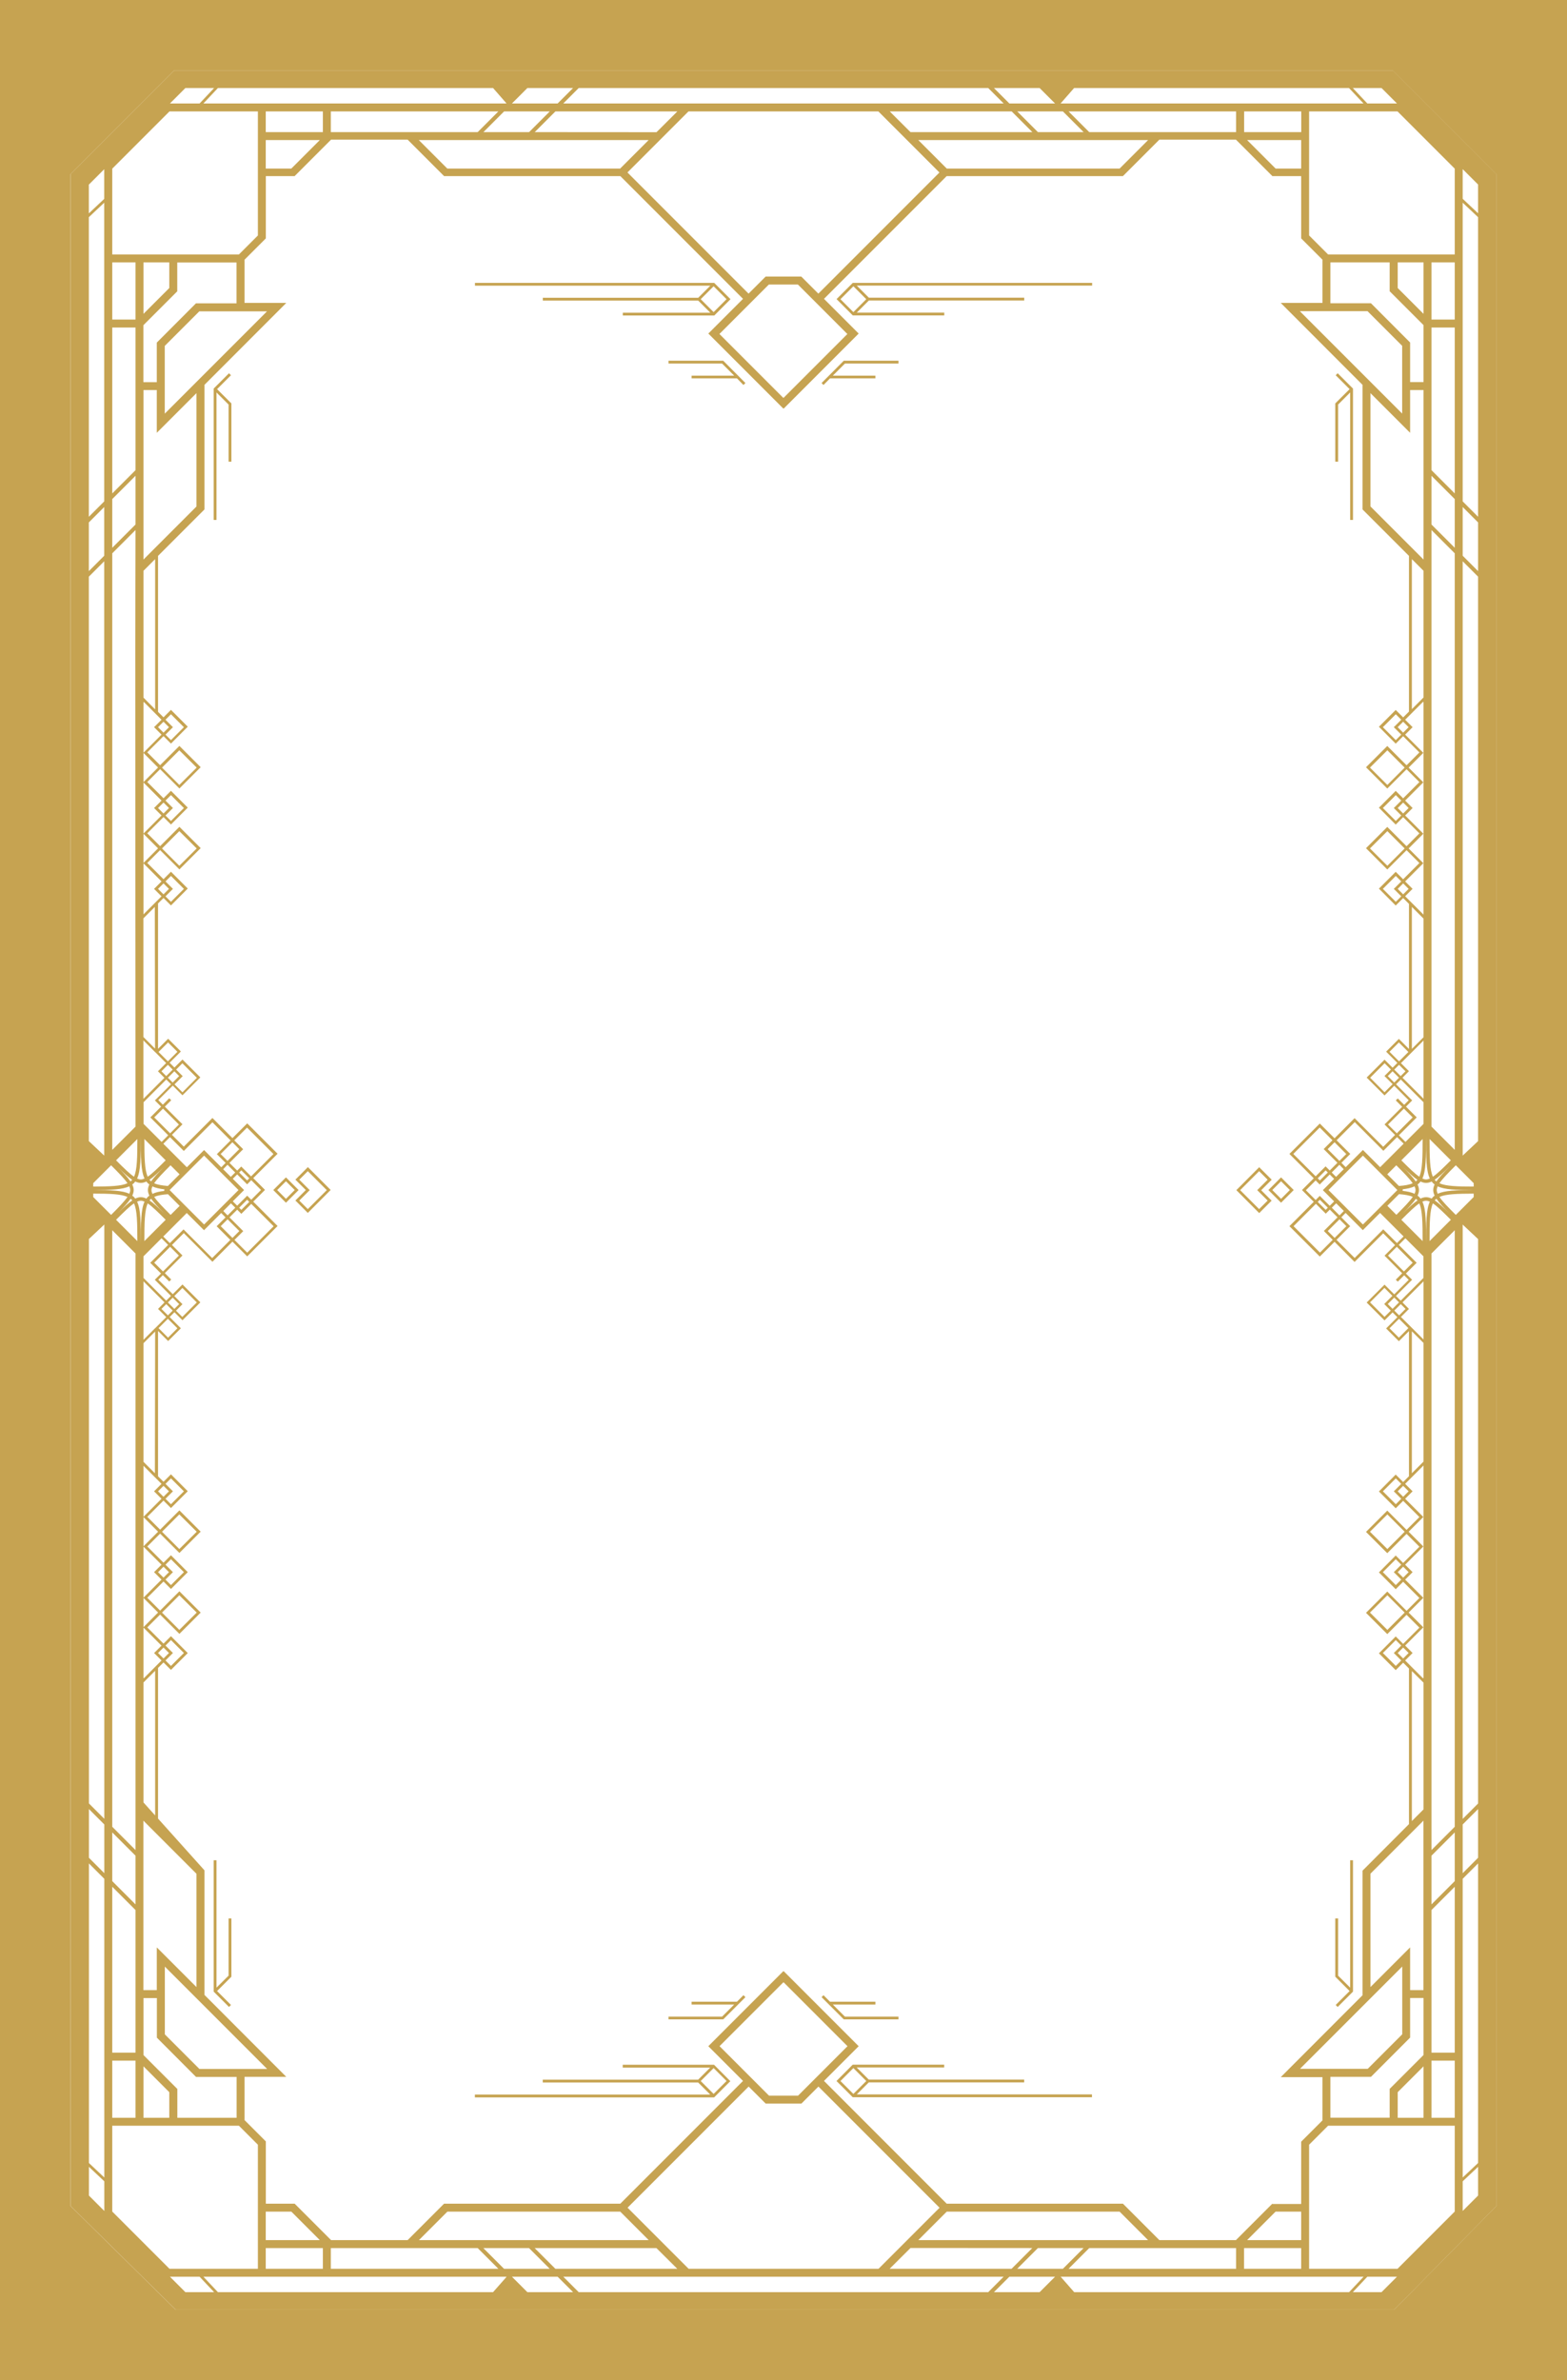 <?xml version="1.0" encoding="UTF-8"?>
<svg id="Layer_1" data-name="Layer 1" xmlns="http://www.w3.org/2000/svg" viewBox="0 0 189.28 287.35">
  <defs>
    <style>
      .cls-1 {
        fill: #c6a351;
      }
    </style>
  </defs>
  <g>
    <path class="cls-1" d="M131.91,34.15h-28.9l-1.96,1.96,1.96,1.97h11.05v-.34h-10.57l1.46-1.46h18.77v-.34h-18.77l-1.46-1.46h28.43v-.34ZM104.64,36.12l-1.56,1.56-1.56-1.56,1.56-1.56,1.56,1.56Z"/>
    <polygon class="cls-1" points="100.26 45.68 105.74 45.68 105.74 45.35 100.6 45.35 102.06 43.89 108.53 43.89 108.53 43.55 101.92 43.55 99.24 46.24 99.47 46.48 100.26 45.68"/>
    <path class="cls-1" d="M86.27,249.27h-11.05v.34h10.57l-1.46,1.46h-18.77v.34h18.77l1.46,1.46h-28.43v.34h28.9l1.96-1.96-1.96-1.97ZM86.2,252.79l-1.56-1.56,1.56-1.56,1.56,1.56-1.56,1.56Z"/>
    <polygon class="cls-1" points="89.02 241.66 83.54 241.66 83.54 242 88.68 242 87.22 243.46 80.75 243.46 80.75 243.79 87.36 243.79 90.04 241.11 89.8 240.87 89.02 241.66"/>
    <path class="cls-1" d="M154.74,142.14l-1.53,1.53,1.53,1.53,1.53-1.53-1.53-1.53ZM153.68,143.67l1.06-1.06,1.06,1.06-1.06,1.06-1.06-1.06Z"/>
    <path class="cls-1" d="M153.6,142.41l-1.5-1.5-2.76,2.77,2.76,2.77,1.5-1.5-1.26-1.26,1.26-1.26ZM153.12,144.94l-1.03,1.03-2.29-2.29,2.29-2.29,1.03,1.03-1.26,1.26,1.26,1.26Z"/>
    <polygon class="cls-1" points="161.34 242.05 161.58 242.29 163.43 240.44 163.43 224.58 163.09 224.58 163.09 239.96 161.63 238.51 161.63 231.61 161.29 231.61 161.29 238.64 163.02 240.37 161.34 242.05"/>
    <polygon class="cls-1" points="27.9 242.05 27.66 242.29 25.81 240.44 25.81 224.58 26.15 224.58 26.15 239.96 27.61 238.51 27.61 231.61 27.95 231.61 27.95 238.64 26.22 240.37 27.9 242.05"/>
    <polygon class="cls-1" points="161.34 45.3 161.58 45.06 163.43 46.91 163.43 62.77 163.09 62.77 163.09 47.38 161.63 48.84 161.63 55.74 161.29 55.74 161.29 48.7 163.02 46.98 161.34 45.3"/>
    <polygon class="cls-1" points="27.9 45.3 27.66 45.06 25.81 46.91 25.81 62.77 26.15 62.77 26.15 47.38 27.61 48.84 27.61 55.74 27.95 55.74 27.95 48.7 26.22 46.98 27.9 45.3"/>
    <path class="cls-1" d="M103.48,252.86l1.46-1.46h18.77v-.34h-18.77l-1.46-1.46h10.57v-.34h-11.05l-1.96,1.97,1.96,1.96h28.9v-.34h-28.43ZM101.52,251.23l1.56-1.56,1.56,1.56-1.56,1.56-1.56-1.56Z"/>
    <polygon class="cls-1" points="108.53 243.46 102.06 243.46 100.6 242 105.74 242 105.74 241.66 100.26 241.66 99.47 240.87 99.24 241.11 101.92 243.79 108.53 243.79 108.53 243.46"/>
    <path class="cls-1" d="M37.18,140.91l-1.5,1.5,1.26,1.26-1.26,1.26,1.5,1.5,2.76-2.77-2.76-2.77ZM36.15,144.94l1.26-1.26-1.26-1.26,1.03-1.03,2.29,2.29-2.29,2.29-1.03-1.03Z"/>
    <path class="cls-1" d="M34.54,142.14l-1.53,1.53,1.53,1.53,1.53-1.53-1.53-1.53ZM33.48,143.67l1.06-1.06,1.06,1.06-1.06,1.06-1.06-1.06Z"/>
    <path class="cls-1" d="M86.27,34.15h-28.9v.34h28.43l-1.46,1.46h-18.77v.34h18.77l1.46,1.46h-10.57v.34h11.05l1.96-1.97-1.96-1.96ZM86.2,37.68l-1.56-1.56,1.56-1.56,1.56,1.56-1.56,1.56Z"/>
    <polygon class="cls-1" points="80.75 43.55 80.75 43.89 87.22 43.89 88.68 45.35 83.54 45.35 83.54 45.68 89.02 45.68 89.8 46.48 90.04 46.24 87.36 43.55 80.75 43.55"/>
    <path class="cls-1" d="M168.23,8.5H21.05l-12.54,12.54v245.26l12.72,12.54h147.18l12.37-12.54V21.05l-12.54-12.54ZM176.68,20.42l1.86,1.86v3.47l-1.86-1.75v-3.58ZM176.68,24.47l1.86,1.75v36.17l-1.86-1.86V24.47ZM176.68,67.76l1.86,1.86v68.14l-1.86,1.75v-71.75ZM178.01,142.84v.41c-2.03,0-3.36-.05-4.14-.4.37-.54,1.04-1.23,1.98-2.17l2.16,2.16ZM178.54,149.59v68.14l-1.86,1.86v-71.75l1.86,1.75ZM167.86,252.18v3.48h-7.16v-4.93h4.9l4.73-4.74v-4.78h1.62v6.88l-4.08,4.08ZM171.95,249.46v6.21h-3.12v-3.09l3.12-3.12ZM150.64,270.44l3.44-3.44h3.09v3.44h-6.53ZM157.17,271.4v2.5h-6.9v-2.5h6.9ZM153.69,266.04l-4.4,4.4h-9.25l-4.4-4.4h-21.29l-14.82-14.82,4.19-4.19-9.06-9.06-.02.02-.02-.02-9.06,9.06,4.19,4.19-14.82,14.82h-21.29l-4.4,4.4h-9.25l-4.4-4.4h-3.48v-7.52l-2.57-2.57v-5.22h5.04l-9.88-9.89v-15.04l-5.61-6.25v-18.19l.66-.66.9.9,2.03-2.03-2.03-2.04-.9.9-1.96-1.96,1.55-1.55,2.33,2.33,2.57-2.57-2.57-2.57-2.33,2.33-1.55-1.55,1.96-1.96.9.9,2.03-2.03-2.03-2.04-.9.9-1.96-1.96,1.55-1.55,2.33,2.33,2.57-2.57-2.57-2.57-2.33,2.33-1.55-1.55,1.96-1.96.9.9,2.03-2.03-2.03-2.04-.9.9-.66-.66v-17.55l1.22,1.22,1.54-1.54-1.36-1.36.58-.58.97.97,2.16-2.16-2.16-2.16-1.17,1.17-1.75-1.75.55-.55.77.77.24-.24-.77-.77,2.13-2.13-1.27-1.27,1.43-1.43,3.46,3.46,2.42-2.43,1.78,1.78,3.67-3.67-2.94-2.94,1.42-1.42-1.42-1.42,2.94-2.94-3.67-3.67-1.78,1.78-2.42-2.43-3.46,3.46-1.43-1.43,1.27-1.27-2.13-2.13.77-.77-.24-.24-.77.77-.55-.55,1.75-1.75,1.17,1.17,2.16-2.16-2.16-2.16-.97.97-.58-.58,1.36-1.36-1.54-1.54-1.22,1.22v-17.55l.66-.66.9.9,2.03-2.04-2.03-2.03-.9.9-1.96-1.96,1.55-1.55,2.33,2.33,2.57-2.57-2.57-2.57-2.33,2.33-1.55-1.55,1.96-1.96.9.9,2.03-2.04-2.03-2.03-.9.9-1.96-1.96,1.55-1.55,2.33,2.33,2.57-2.57-2.57-2.57-2.33,2.33-1.55-1.55,1.96-1.96.9.9,2.03-2.04-2.03-2.03-.9.9-.66-.66v-18.83l5.61-5.61v-15.04l9.88-9.89h-5.04v-5.22l2.57-2.57v-7.52h3.48l4.4-4.4h9.25l4.4,4.4h21.29l14.82,14.82-4.19,4.19,9.06,9.06.02-.02.02.02,9.06-9.06-4.19-4.19,14.82-14.82h21.29l4.4-4.4h9.25l4.4,4.4h3.48v7.52l2.57,2.57v5.22h-5.04l9.88,9.89v15.04l5.61,5.61v18.8l-.7.7-.9-.9-2.03,2.03,2.03,2.04.9-.9,1.96,1.96-1.55,1.55-2.33-2.33-2.57,2.57,2.57,2.57,2.33-2.33,1.55,1.55-1.96,1.96-.9-.9-2.03,2.03,2.03,2.04.9-.9,1.96,1.96-1.55,1.55-2.33-2.33-2.57,2.57,2.57,2.57,2.33-2.33,1.55,1.55-1.96,1.96-.9-.9-2.03,2.03,2.03,2.04.9-.9.7.7v17.52l-1.22-1.22-1.54,1.54,1.36,1.36-.58.58-.97-.97-2.16,2.16,2.16,2.16,1.17-1.17,1.75,1.75-.55.55-.77-.77-.24.24.77.77-2.13,2.13,1.27,1.27-1.43,1.43-3.46-3.46-2.42,2.43-1.78-1.78-3.67,3.67,2.94,2.94-1.42,1.42,1.42,1.42-2.94,2.94,3.67,3.67,1.78-1.78,2.42,2.43,3.46-3.46,1.43,1.43-1.27,1.27,2.13,2.13-.77.77.24.24.77-.77.55.55-1.75,1.75-1.17-1.17-2.16,2.16,2.16,2.16.97-.97.58.58-1.36,1.36,1.54,1.54,1.22-1.22v17.52l-.7.7-.9-.9-2.03,2.04,2.03,2.03.9-.9,1.96,1.96-1.55,1.55-2.33-2.33-2.57,2.57,2.57,2.57,2.33-2.33,1.55,1.55-1.96,1.96-.9-.9-2.03,2.04,2.03,2.03.9-.9,1.96,1.96-1.55,1.55-2.33-2.33-2.57,2.57,2.57,2.57,2.33-2.33,1.55,1.55-1.96,1.96-.9-.9-2.03,2.04,2.03,2.03.9-.9.7.7v18.79s-5.61,5.62-5.61,5.62v15.04l-9.88,9.89h5.04v5.22l-2.57,2.57v7.52h-3.48ZM57.7,271.4l2.5,2.5h-20.24v-2.5h17.74ZM50.6,270.44l3.44-3.44h20.88l3.44,3.44h-27.76ZM58.38,271.4h5.52l2.5,2.5h-5.52l-2.5-2.5ZM64.58,271.4h14.71s2.52,2.5,2.52,2.5h-14.73l-2.5-2.5ZM75.8,266.53l14.63-14.63,2.06,2.06h4.31l2.06-2.06,14.63,14.63-7.37,7.37h-22.94l-7.37-7.37ZM86.91,247.03l7.71-7.71.02.02.02-.02,7.71,7.71-5.97,5.97h-3.51l-5.97-5.97ZM114.36,267h20.88l3.44,3.44h-27.76l3.44-3.44ZM109.98,271.39h0s14.71.01,14.71.01l-2.5,2.5h-14.73l2.52-2.51ZM125.37,271.4h5.52l-2.5,2.5h-5.52l2.5-2.5ZM131.57,271.4h17.74v2.5h-20.24l2.5-2.5ZM39,271.4v2.5h-6.9v-2.5h6.9ZM32.1,270.44v-3.44h3.09l3.44,3.44h-6.53ZM17.33,248.1v-6.88h1.62v4.78l4.73,4.74h4.9v4.93h-7.16v-3.48l-4.08-4.08ZM13.56,247.81v-20.03l2.81,2.81v17.22h-2.81ZM16.37,248.77v6.9h-2.81v-6.9h2.81ZM13.56,227.1v-5.88l2.81,2.81v5.88l-2.81-2.81ZM13.56,220.54v-72.02l2.81,2.81v72.02l-2.81-2.81ZM14.02,147.26c.94-.94,1.63-1.62,2.17-1.98.37.83.4,2.28.4,4.55l-2.57-2.57ZM21.41,35.17v-3.48h7.16v4.93h-4.9l-4.73,4.74v4.78h-1.62v-6.88l4.08-4.08ZM17.33,37.89v-6.21h3.12v3.09l-3.12,3.12ZM32.26,37.58l-12.36,12.36v-8.18l4.17-4.17h8.18ZM18.94,47.09v5.16l4.79-4.79v13.69l-6.4,6.4v-20.46h1.62ZM18.74,67.5v18.14l-1.41-1.42v-15.31l1.41-1.41ZM17.37,84.74l2.14,2.15-.9.9.9.9-2.18,2.18v-6.08l.04-.04ZM20.41,87.79l-.66.66-.66-.66.66-.66.66.66ZM19.99,86.89l.66-.66,1.56,1.56-1.56,1.56-.66-.66.9-.9-.9-.9ZM20.41,97.55l-.66.66-.66-.66.66-.66.66.66ZM19.99,96.65l.66-.66,1.56,1.56-1.56,1.56-.66-.66.9-.9-.9-.9ZM18.61,97.55l.9.9-2.18,2.18v-6.16l2.18,2.18-.9.9ZM20.41,107.31l-.66.66-.66-.66.66-.66.66.66ZM19.99,106.41l.66-.66,1.56,1.56-1.56,1.56-.66-.66.9-.9-.9-.9ZM18.61,107.31l.9.9-2.18,2.18v-6.16l2.18,2.18-.9.9ZM18.7,109.49l.03,17.11-1.41-1.41v-14.32l1.38-1.38ZM18.74,127.01h0s.92.92.92.92l.41.41-.99.99.78.79-2.54,2.54v-7.06l1.41,1.41ZM21.64,129.91l-.78.78-.58-.58.78-.78.58.58ZM21.27,129.13l.76-.76,1.75,1.75-1.74,1.75-.96-.96.99-.99-.78-.78ZM20.08,129.91l-.58-.58.78-.78.58.58-.78.78ZM19.51,127.36l-.36-.36,1.15-1.15,1.13,1.13-1.15,1.15-.77-.77ZM20.08,130.32l.58.58-1.95,1.95.75.75-1.3,1.3,2.16,2.16-.8.8-2.18-2.18v-2.61l2.75-2.75ZM21.64,157.44l-.58.58-.78-.78.58-.58.78.78ZM21.07,156.45l.96-.96,1.74,1.75-1.75,1.75-.76-.76.78-.78-.99-.99ZM20.41,180.04l-.66.66-.66-.66.66-.66.66.66ZM19.99,179.14l.66-.66,1.56,1.56-1.56,1.56-.66-.66.9-.9-.9-.9ZM18.61,180.04l.9.9-2.18,2.18v-6.16l2.18,2.18-.9.9ZM20.41,189.8l-.66.66-.66-.66.66-.66.66.66ZM19.99,188.9l.66-.66,1.56,1.56-1.56,1.56-.66-.66.9-.9-.9-.9ZM18.61,189.8l.9.9-2.18,2.18v-6.16l2.18,2.18-.9.9ZM20.41,199.56l-.66.66-.66-.66.66-.66.66.66ZM19.99,198.66l.66-.66,1.56,1.56-1.56,1.56-.66-.66.9-.9-.9-.9ZM18.61,199.56l.9.9-2.14,2.15-.04-.04v-6.08l2.18,2.18-.9.9ZM18.74,219.17l-1.41-1.57v-14.48l1.41-1.41v17.46ZM23.73,226.2v13.69l-4.79-4.79v5.16h-1.62v-20.46l6.4,6.4ZM17.33,176.48v-14.32l1.41-1.41-.03,17.11-1.38-1.38ZM18.74,160.34l-1.41,1.41v-7.06l2.54,2.54-.78.79.99.99-1,1-.34.34ZM20.28,159.21l1.15,1.15-1.13,1.13-1.15-1.15,1.13-1.13ZM19.5,158.02l.58-.58.78.78-.58.58-.78-.78ZM20.08,157.03l-2.75-2.75v-2.61l2.18-2.18.8.8-2.16,2.16,1.3,1.3-.75.75,1.95,1.95-.58.58ZM15.98,143c.14-.1.26-.22.36-.36.23.11.45.17.67.17s.44-.06.67-.17c.1.14.22.26.36.36-.11.23-.17.45-.17.67s.06.44.17.67c-.14.1-.26.22-.36.36-.23-.11-.45-.17-.67-.17s-.44.06-.67.17c-.1-.14-.22-.26-.36-.36.11-.23.17-.45.17-.67s-.06-.44-.17-.67ZM28.81,143.67l-4.16,4.16-4.16-4.16,4.16-4.16,4.16,4.16ZM26.96,141.15l.52-.53.93.93-.53.53-.93-.93ZM27.89,145.27l.53.53-.93.93-.52-.53.93-.93ZM19.9,143.77c-.62.06-1.11.18-1.49.36-.07-.16-.11-.31-.11-.45s.04-.29.11-.45c.38.18.87.29,1.49.36l-.1.1.1.1ZM18.26,142.63s-.07-.06-.11-.09c-.03-.03-.07-.07-.1-.11.48-.32,1.03-.83,1.75-1.55-.71.73-1.23,1.28-1.55,1.75ZM18.15,144.81s.07-.06.11-.09c.32.48.84,1.02,1.55,1.75-.72-.72-1.28-1.23-1.75-1.55.03-.04.06-.08.1-.11ZM18.62,144.5c.4-.18.95-.28,1.67-.33l1.41,1.41-1.09,1.09c-.94-.94-1.62-1.63-1.98-2.17ZM20.29,143.18c-.72-.06-1.27-.15-1.67-.33.37-.54,1.04-1.23,1.98-2.17l1.09,1.09-1.41,1.41ZM17.84,142.06c-.37-.83-.4-2.28-.4-4.55l2.57,2.57c-.94.94-1.63,1.62-2.17,1.98ZM17.84,145.28c.54.36,1.23,1.04,2.17,1.98l-2.57,2.57c0-2.27.03-3.72.4-4.55ZM18.63,152.44l1.92-1.92,1.06,1.06-1.92,1.92-1.06-1.06ZM20.52,150.08l-.8-.8,2.84-2.84,2.08,2.08,2.08-2.08.52.53-1.07,1.07,1.65,1.65-2.19,2.19-3.46-3.46-1.67,1.67ZM26.66,148.03l.83-.83,1.42,1.42-.83.83-1.42-1.42ZM29.37,148.62l-1.65-1.65.93-.93.5.5,1.2-1.2,2.7,2.7-3.19,3.19-1.54-1.54,1.07-1.07ZM28.89,145.8l.96-.96.26.26-.96.96-.26-.26ZM29.85,144.36l-1.2,1.2-.53-.53,1.36-1.36-1.36-1.36.53-.53,1.2,1.2.5-.5,1.18,1.18-1.18,1.18-.5-.5ZM28.89,141.55l.26-.26.96.96-.26.26-.96-.96ZM29.15,140.82l-.5.5-.93-.93,1.65-1.65-1.07-1.07,1.54-1.54,3.19,3.19-2.7,2.7-1.2-1.2ZM28.9,138.73l-1.42,1.42-.83-.83,1.42-1.42.83.83ZM26.18,139.32l1.07,1.07-.52.53-2.08-2.08-2.08,2.08-2.84-2.84.8-.8,1.67,1.67,3.46-3.46,2.19,2.19-1.65,1.65ZM18.63,134.9l1.06-1.06,1.92,1.92-1.06,1.06-1.92-1.92ZM17.46,142.28c-.16.07-.31.11-.45.11s-.29-.04-.45-.11c.44-.94.45-2.53.45-5.18,0,2.65,0,4.24.45,5.18ZM16.19,142.06c-.54-.36-1.23-1.04-2.17-1.98l2.57-2.57c0,2.27-.03,3.72-.4,4.55ZM15.97,142.43s-.06.08-.1.11c-.03.03-.07.06-.11.09-.32-.48-.84-1.03-1.55-1.75.72.72,1.28,1.23,1.75,1.55ZM15.73,143.67c0,.14-.04.29-.11.45-.84-.4-2.18-.45-4.32-.45,2.14,0,3.48-.06,4.32-.45.07.16.11.31.11.45ZM15.77,144.72s.07.06.11.09c.03.03.07.07.1.11-.48.32-1.03.83-1.75,1.55.71-.72,1.23-1.28,1.55-1.75ZM16.56,145.07c.16-.07.31-.11.45-.11s.29.04.45.11c-.44.94-.45,2.53-.45,5.18,0-2.65,0-4.24-.45-5.18ZM19.09,184.92l-1.76,1.76v-3.53l1.76,1.76ZM19.09,194.68l-1.76,1.76v-3.53l1.76,1.76ZM17.33,249.46l3.12,3.12v3.09h-3.12v-6.21ZM24.08,249.77l-4.17-4.17v-8.18l12.36,12.36h-8.18ZM19.57,194.68l2.09-2.09,2.1,2.09-2.1,2.09-2.09-2.09ZM19.57,184.92l2.09-2.09,2.1,2.09-2.1,2.09-2.09-2.09ZM17.33,104.19v-3.53l1.76,1.76-1.76,1.76ZM19.57,102.43l2.09-2.09,2.1,2.09-2.1,2.09-2.09-2.09ZM17.33,94.43v-3.53l1.76,1.76-1.76,1.76ZM19.57,92.67l2.09-2.09,2.1,2.09-2.1,2.09-2.09-2.09ZM38.63,16.91l-3.44,3.44h-3.09v-3.44h6.53ZM32.1,15.95v-2.5h6.9v2.5h-6.9ZM131.57,15.95l-2.5-2.5h20.24v2.5h-17.74ZM138.68,16.91l-3.44,3.44h-20.88l-3.44-3.44h27.76ZM130.89,15.95h-5.52l-2.5-2.5h5.52l2.5,2.5ZM124.69,15.95h-14.71s-2.51-2.5-2.51-2.5h14.73l2.5,2.5ZM113.48,20.82l-14.63,14.63-2.06-2.06h-4.31l-2.06,2.06-14.63-14.63,7.37-7.37h22.94l7.37,7.37ZM102.36,40.32l-7.71,7.71-.02-.02-.02.02-7.71-7.71,5.97-5.97h3.51l5.97,5.97ZM74.91,20.35h-20.88l-3.44-3.44h27.76l-3.44,3.44ZM79.3,15.96h0s-14.71-.01-14.71-.01l2.5-2.5h14.73l-2.52,2.51ZM63.91,15.95h-5.52l2.5-2.5h5.52l-2.5,2.5ZM57.7,15.95h-17.74v-2.5h20.24l-2.5,2.5ZM150.28,15.95v-2.5h6.9v2.5h-6.9ZM157.17,16.91v3.44h-3.09l-3.44-3.44h6.53ZM171.95,39.25v6.88h-1.62v-4.78l-4.73-4.74h-4.9v-4.93h7.16v3.48l4.08,4.08ZM175.72,39.54v20.03l-2.81-2.81v-17.22h2.81ZM172.91,38.58v-6.9h2.81v6.9h-2.81ZM175.72,60.25v5.88l-2.81-2.81v-5.88l2.81,2.81ZM175.72,66.8v72.02l-2.81-2.81V63.99l2.81,2.81ZM175.25,140.08c-.94.94-1.63,1.62-2.17,1.98-.37-.83-.4-2.28-.4-4.55l2.57,2.57ZM175.05,140.88c-.71.72-1.23,1.28-1.55,1.75-.04-.03-.07-.06-.11-.09-.03-.03-.07-.07-.1-.11.48-.32,1.03-.83,1.75-1.55ZM173.29,144.34c-.14.1-.26.22-.36.36-.23-.11-.45-.17-.67-.17s-.44.06-.67.17c-.1-.14-.22-.26-.36-.36.11-.23.17-.45.17-.67s-.06-.44-.17-.67c.14-.1.26-.22.36-.36.23.11.45.17.67.17s.44-.06.67-.17c.1.14.22.26.36.36-.11.23-.17.45-.17.67s.06.44.17.67ZM167.09,148.41l-3.46,3.46-2.19-2.19,1.65-1.65-1.07-1.07.52-.53,2.08,2.08,2.08-2.08,2.84,2.84-.8.8-1.67-1.67ZM170.64,152.44l-1.06,1.06-1.92-1.92,1.06-1.06,1.92,1.92ZM167.63,129.91l.58-.58.78.78-.58.58-.78-.78ZM168.2,130.9l-.96.96-1.74-1.75,1.75-1.75.76.76-.78.78.99.99ZM168.83,107.31l.66-.66.66.66-.66.66-.66-.66ZM169.26,108.21l-.66.66-1.56-1.56,1.56-1.56.66.66-.9.9.9.9ZM170.63,107.31l-.9-.9,2.2-2.2-1.78-1.78,1.78-1.78-2.2-2.2.9-.9-.9-.9,2.2-2.2-1.78-1.78,1.78-1.78-2.2-2.2.9-.9-.9-.9,2.16-2.16.04.03.02.02v25.64l-2.22-2.22.9-.9ZM168.83,97.55l.66-.66.66.66-.66.66-.66-.66ZM169.26,98.45l-.66.66-1.56-1.56,1.56-1.56.66.66-.9.9.9.9ZM168.83,87.79l.66-.66.66.66-.66.66-.66-.66ZM169.26,88.69l-.66.66-1.56-1.56,1.56-1.56.66.66-.9.9.9.9ZM165.54,61.15v-13.69l4.79,4.79v-5.16h1.62v20.46l-6.4-6.4ZM170.54,67.5l1.41,1.41v15.29l-1.41,1.41v-18.11ZM170.54,109.49l1.41,1.41v14.32l-1.41,1.41v-17.14ZM171.95,125.63v7.02l-2.54-2.54.78-.79-.97-.97,2.73-2.73ZM168.99,128.13l-1.15-1.15,1.13-1.13,1.15,1.15-1.13,1.13ZM169.77,129.33l-.58.58-.78-.78.58-.58.78.78ZM169.2,130.32l2.75,2.75v2.61l-2.18,2.18-.8-.8,2.16-2.16-1.3-1.3.75-.75-1.95-1.95.58-.58ZM160.47,143.67l4.16-4.16,4.16,4.16-4.16,4.16-4.16-4.16ZM162.32,146.2l-.52.53-.93-.93.53-.53.93.93ZM161.39,142.08l-.53-.53.93-.93.52.53-.93.93ZM169.38,143.58c.62-.06,1.11-.18,1.49-.36.07.16.11.31.11.45s-.04.29-.11.45c-.38-.18-.87-.29-1.49-.36l.1-.1-.1-.1ZM168.98,143.18l-1.41-1.41,1.09-1.09c.94.94,1.62,1.63,1.98,2.17-.4.18-.95.28-1.67.33ZM168.98,144.16c.72.06,1.27.15,1.67.33-.37.54-1.04,1.23-1.98,2.17l-1.09-1.09,1.41-1.41ZM171.02,144.72s.07.06.11.09c.03.03.07.07.1.11-.48.32-1.03.83-1.75,1.55.71-.73,1.23-1.28,1.55-1.75ZM171.12,142.54s-.07.06-.11.09c-.32-.48-.84-1.02-1.55-1.75.72.72,1.28,1.23,1.75,1.55-.03.04-.06.08-.1.11ZM169.27,140.08l2.57-2.57c0,2.27-.03,3.72-.4,4.55-.54-.36-1.23-1.04-2.17-1.98ZM170.64,134.9l-1.92,1.92-1.06-1.06,1.92-1.92,1.06,1.06ZM168.75,137.27l.8.8-2.84,2.84-2.08-2.08-2.08,2.08-.52-.53,1.07-1.07-1.65-1.65,2.19-2.19,3.46,3.46,1.67-1.67ZM162.62,139.32l-.83.83-1.42-1.42.83-.83,1.42,1.42ZM159.9,138.73l1.65,1.65-.93.93-.5-.5-1.2,1.2-2.7-2.7,3.19-3.19,1.54,1.54-1.07,1.07ZM160.39,141.55l-.96.96-.26-.26.96-.96.26.26ZM159.42,142.99l1.2-1.2.53.53-1.36,1.36,1.36,1.36-.53.53-1.2-1.2-.5.5-1.18-1.18,1.18-1.18.5.5ZM160.39,145.8l-.26.26-.96-.96.26-.26.96.96ZM160.13,146.53l.5-.5.93.93-1.65,1.65,1.07,1.07-1.54,1.54-3.19-3.19,2.7-2.7,1.2,1.2ZM160.38,148.62l1.42-1.42.83.83-1.42,1.42-.83-.83ZM169.27,147.26c.94-.94,1.63-1.62,2.17-1.98.37.83.4,2.28.4,4.55l-2.57-2.57ZM172.71,142.28c-.16.07-.31.11-.45.11s-.29-.04-.45-.11c.44-.94.45-2.53.45-5.18,0,2.65,0,4.24.45,5.18ZM171.95,37.89l-3.12-3.12v-3.09h3.12v6.21ZM165.2,37.58l4.17,4.17v8.18l-12.36-12.36h8.18ZM169.67,92.67l-2.09,2.09-2.1-2.09,2.1-2.09,2.09,2.09ZM169.67,102.43l-2.09,2.09-2.1-2.09,2.1-2.09,2.09,2.09ZM168.42,158.22l.78-.78.58.58-.78.78-.58-.58ZM170.12,160.34l-1.15,1.15-1.13-1.13,1.15-1.15,1.13,1.13ZM168.21,158.01l-.58-.58.78-.78.58.58-.78.78ZM168,158.22l-.76.76-1.75-1.75,1.74-1.75.96.96-.99.99.78.78ZM168.83,180.04l.66-.66.66.66-.66.66-.66-.66ZM169.26,180.94l-.66.66-1.56-1.56,1.56-1.56.66.66-.9.9.9.9ZM169.67,184.92l-2.09,2.09-2.1-2.09,2.1-2.09,2.09,2.09ZM168.83,189.8l.66-.66.66.66-.66.66-.66-.66ZM169.26,190.7l-.66.66-1.56-1.56,1.56-1.56.66.66-.9.9.9.9ZM169.67,194.68l-2.09,2.09-2.1-2.09,2.1-2.09,2.09,2.09ZM168.83,199.56l.66-.66.66.66-.66.66-.66-.66ZM169.26,200.46l-.66.66-1.56-1.56,1.56-1.56.66.66-.9.9.9.9ZM157.02,249.77l12.36-12.36v8.18l-4.17,4.17h-8.18ZM170.33,240.26v-5.16l-4.79,4.79v-13.69l6.4-6.4v20.46h-1.62ZM170.54,219.85v-18.11l1.41,1.4v15.3l-1.41,1.41ZM171.89,202.62l-2.16-2.16.9-.9-.9-.9,2.2-2.2-1.78-1.78,1.78-1.78-2.2-2.2.9-.9-.9-.9,2.2-2.2-1.78-1.78,1.78-1.78-2.2-2.2.9-.9-.9-.9,2.22-2.22v25.64l-.06.05ZM170.54,177.86v-17.14l1.41,1.41v14.32l-1.41,1.41ZM169.22,158.99l.97-.97-.78-.79,2.54-2.54v7.02l-2.73-2.72ZM169.2,157.03l-.58-.58,1.95-1.95-.75-.75,1.3-1.3-2.16-2.16.8-.8,2.18,2.18v2.61l-2.75,2.75ZM171.81,145.07c.16-.07.31-.11.45-.11s.29.04.45.11c-.44.94-.45,2.53-.45,5.18,0-2.65,0-4.24-.45-5.18ZM173.08,145.28c.54.36,1.23,1.04,2.17,1.98l-2.57,2.57c0-2.27.03-3.72.4-4.55ZM173.3,144.92s.06-.08.1-.11.07-.06.11-.09c.32.48.84,1.03,1.55,1.75-.72-.72-1.28-1.23-1.75-1.55ZM173.55,143.67c0-.14.04-.29.11-.45.84.4,2.18.45,4.32.45-2.14,0-3.48.06-4.32.45-.07-.16-.11-.31-.11-.45ZM175.72,20.36v10.36h-15.3l-2.29-2.29v-14.98h10.68l6.91,6.91ZM166.88,10.63l1.86,1.86h-3.58l-1.75-1.86h3.47ZM129.75,10.63h33.2l1.75,1.86h-36.59l1.63-1.86ZM125.58,10.63l1.86,1.86h-5.52l-1.86-1.86h5.52ZM119.37,10.63l1.86,1.86h-53.19l1.86-1.86h49.47ZM63.7,10.63h5.52l-1.86,1.86h-5.52l1.86-1.86ZM59.56,10.63l1.61,1.84-.02.02H24.57l1.75-1.86h33.24ZM22.39,10.63h3.47l-1.75,1.86h-3.58l1.86-1.86ZM13.56,20.36l6.91-6.91h10.68v14.98l-2.29,2.29h-15.3v-10.36ZM13.56,31.68h2.81v6.9h-2.81v-6.9ZM13.56,39.54h2.81v17.22l-2.81,2.81v-20.03ZM13.56,60.25l2.81-2.81v5.88l-2.81,2.81v-5.88ZM13.56,66.8l2.81-2.81-.03,14.36.03,57.66-2.81,2.81v-72.02ZM15.4,142.85c-.78.35-2.11.39-4.14.4v-.41l2.16-2.16c.94.94,1.62,1.63,1.98,2.17ZM10.73,22.29l1.86-1.86v3.58l-1.86,1.75v-3.47ZM10.73,26.22l1.86-1.75v36.06l-1.86,1.86V26.22ZM10.73,63.07l1.86-1.86v5.88l-1.86,1.86v-5.88ZM10.73,69.62l1.86-1.86v71.75l-1.86-1.75v-68.14ZM12.6,266.92l-1.86-1.86v-3.47l1.86,1.75v3.58ZM12.6,262.88l-1.86-1.75v-36.17l1.86,1.86v36.06ZM12.6,226.14l-1.86-1.86v-5.88l1.86,1.86v5.88ZM12.6,219.58l-1.86-1.86v-68.14l1.86-1.75v71.75ZM11.26,144.51v-.41c2.03,0,3.36.05,4.14.4-.37.54-1.04,1.23-1.98,2.17l-2.16-2.16ZM13.56,266.99v-10.36h15.3l2.29,2.29v14.98h-10.68l-6.91-6.91ZM22.39,276.72l-1.86-1.86h3.58l1.75,1.86h-3.47ZM59.56,276.72H26.32l-1.75-1.86h36.59l.02.02-1.62,1.84ZM63.7,276.72l-1.86-1.86h5.52l1.86,1.86h-5.52ZM69.9,276.72l-1.86-1.86h53.19l-1.86,1.86h-49.47ZM125.58,276.72h-5.52l1.86-1.86h5.52l-1.86,1.86ZM129.75,276.72l-1.63-1.86h36.59l-1.75,1.86h-33.2ZM166.88,276.72h-3.47l1.75-1.86h3.58l-1.86,1.86ZM175.72,266.99l-6.91,6.91h-10.68v-14.98l2.29-2.29h15.3v10.36ZM175.72,255.67h-2.81v-6.9h2.81v6.9ZM175.72,247.81h-2.81v-17.22l2.81-2.81v20.03ZM175.72,227.1l-2.81,2.81v-5.88l2.81-2.81v5.88ZM175.72,220.54l-2.81,2.81v-72.02l2.81-2.81v72.02ZM173.87,144.5c.78-.35,2.11-.39,4.14-.4v.41l-2.16,2.16c-.94-.94-1.62-1.63-1.98-2.17ZM178.54,265.06l-1.86,1.86v-3.58l1.86-1.75v3.47ZM178.54,261.13l-1.86,1.75v-36.06l1.86-1.86v36.17ZM178.54,224.28l-1.86,1.86v-5.88l1.86-1.86v5.88ZM178.54,68.95l-1.86-1.86v-5.88l1.86,1.86v5.88Z"/>
  </g>
  <path class="cls-1" d="M0,0v287.35h189.28V0H0ZM180.77,266.3l-12.37,12.54H21.22l-12.72-12.54V21.05l12.54-12.54h147.18l12.54,12.54v245.26Z"/>
</svg>